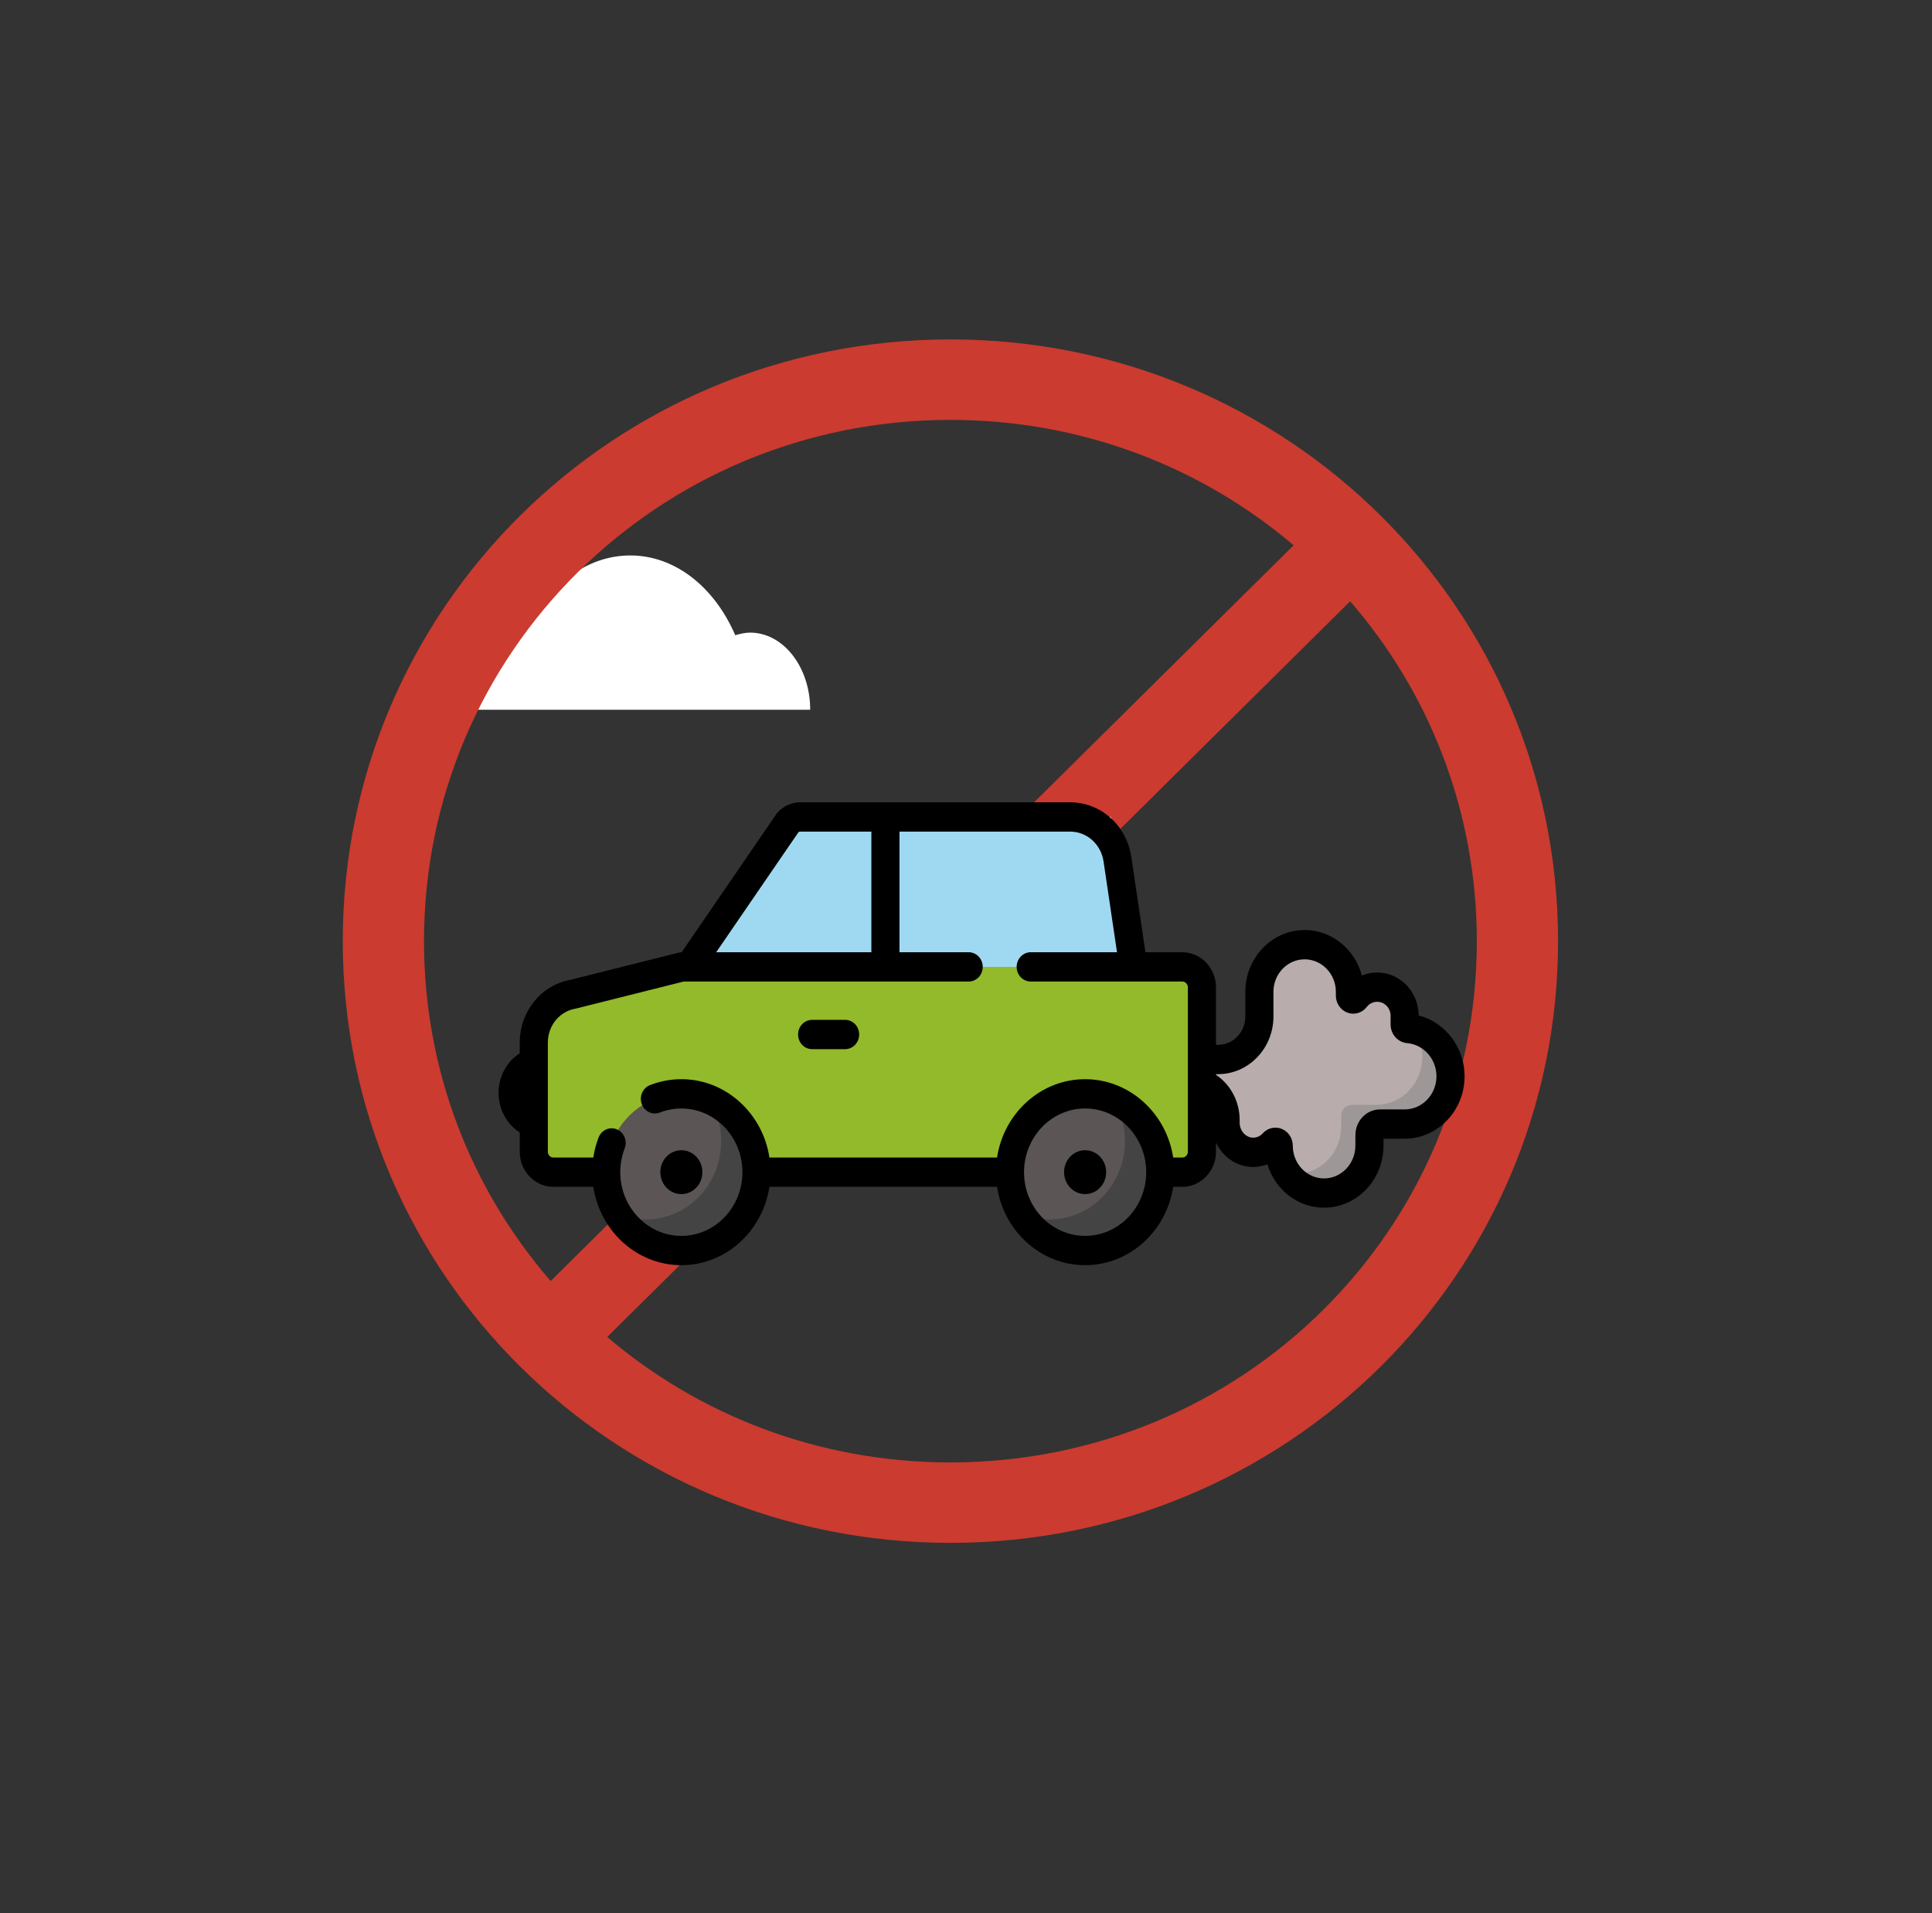 <svg width="101" height="100" viewBox="0 0 101 100" fill="none" xmlns="http://www.w3.org/2000/svg">
    <rect x="0" y="0" width="101" height="100" fill="#333333" stroke="none"/>
    <path d="M39.214 33.066C38.949 33.066 38.684 33.133 38.437 33.201C37.361 30.709 35.314 29.033 32.949 29.033C30.866 29.033 29.031 30.324 27.884 32.318C27.496 32.159 27.09 32.046 26.666 32.046C25.043 32.046 23.648 33.315 23.066 35.104C22.96 35.082 22.854 35.082 22.748 35.082C21.884 35.082 21.178 35.965 21.178 37.098H42.355C42.355 34.855 40.943 33.066 39.214 33.066Z" fill="white"/>
    <path d="M49.685 80.644C32.114 80.644 17.919 66.606 17.919 49.193C17.919 31.78 32.098 17.741 49.685 17.741C67.272 17.741 81.451 31.78 81.451 49.193C81.451 66.606 67.256 80.644 49.685 80.644ZM49.685 21.947C34.44 21.947 22.166 34.099 22.166 49.193C22.166 55.989 24.653 62.193 28.788 66.957L67.627 28.502C62.815 24.409 56.548 21.947 49.685 21.947ZM70.582 31.429L31.743 69.883C36.556 73.977 42.822 76.439 49.685 76.439C64.93 76.439 77.204 64.287 77.204 49.193C77.204 42.397 74.717 36.194 70.582 31.429Z" fill="#CB3B2F"/>
    <path d="M73.432 53.542V53.094C73.432 52.267 72.789 51.596 71.996 51.596C71.544 51.596 71.141 51.814 70.878 52.153C70.775 52.285 70.569 52.204 70.569 52.034L70.57 51.844C70.57 50.481 69.511 49.377 68.204 49.377C66.897 49.377 65.837 50.482 65.838 51.845L65.839 53.124C65.839 54.369 64.872 55.379 63.678 55.379H60.655V56.508L62.09 56.496C63.183 56.488 64.073 57.409 64.073 58.547V58.694C64.073 59.511 64.712 60.223 65.495 60.231C65.911 60.235 66.285 60.054 66.55 59.764C66.658 59.645 66.85 59.723 66.85 59.888V59.888C66.85 61.252 67.911 62.359 69.22 62.359C70.526 62.359 71.586 61.258 71.59 59.896L71.593 59.323C71.595 59.008 71.84 58.754 72.142 58.754H73.432C74.757 58.754 75.83 57.634 75.83 56.254C75.83 54.942 74.862 53.867 73.63 53.762C73.518 53.753 73.432 53.658 73.432 53.542Z" fill="#B9ACAC"/>
    <path d="M73.912 53.807C74.189 54.214 74.353 54.71 74.353 55.247C74.353 56.628 73.279 57.748 71.955 57.748H70.664C70.363 57.748 70.118 58.002 70.116 58.316L70.113 58.89C70.109 60.251 69.049 61.353 67.743 61.353C67.583 61.353 67.428 61.336 67.277 61.305C67.706 61.942 68.416 62.36 69.219 62.36C70.525 62.36 71.585 61.258 71.589 59.897L71.593 59.324C71.594 59.009 71.839 58.754 72.141 58.754H73.431C74.756 58.754 75.829 57.635 75.829 56.254C75.829 55.045 75.006 54.039 73.912 53.807Z" fill="#9E9797"/>
    <path d="M59.394 51.512L58.418 44.916C58.229 43.642 57.177 42.701 55.94 42.701H41.835C41.587 42.701 41.351 42.808 41.182 42.996L35.346 51.512H59.394Z" fill="#9FD9F1"/>
    <path d="M58.089 42.701H54.772L56.05 51.512H59.394L58.089 42.701Z" fill="#9FD9F1"/>
    <path d="M61.805 50.537H35.657L29.953 51.967C28.771 52.176 27.905 53.243 27.905 54.493V60.198C27.905 60.789 28.365 61.268 28.932 61.268H61.807C62.374 61.268 62.833 60.789 62.833 60.198V51.608C62.833 51.017 62.373 50.537 61.805 50.537Z" fill="#92BA2A"/>
    <path d="M61.805 50.537H53.599V56.567C53.599 57.158 53.139 57.638 52.571 57.638H27.905V60.198C27.905 60.789 28.365 61.268 28.932 61.268H61.807C62.374 61.268 62.833 60.789 62.833 60.198V51.608C62.833 51.017 62.373 50.537 61.805 50.537Z" fill="#92BA2A"/>
    <path d="M39.547 61.269C39.547 63.53 37.788 65.364 35.619 65.364C33.45 65.364 31.691 63.53 31.691 61.269C31.691 59.007 33.45 57.174 35.619 57.174C37.788 57.174 39.547 59.007 39.547 61.269Z" fill="#5B5555"/>
    <path d="M37.109 57.48C37.485 58.108 37.703 58.85 37.703 59.644C37.703 61.906 35.944 63.739 33.775 63.739C33.247 63.739 32.745 63.63 32.285 63.433C32.979 64.593 34.212 65.365 35.62 65.365C37.789 65.365 39.547 63.531 39.547 61.27C39.547 59.558 38.54 58.092 37.109 57.48Z" fill="#444444"/>
    <path d="M60.654 61.269C60.654 63.53 58.896 65.364 56.727 65.364C54.557 65.364 52.799 63.53 52.799 61.269C52.799 59.007 54.557 57.174 56.727 57.174C58.896 57.174 60.654 59.007 60.654 61.269Z" fill="#5B5555"/>
    <path d="M58.217 57.478C58.592 58.106 58.81 58.848 58.81 59.642C58.81 61.904 57.052 63.737 54.883 63.737C54.355 63.737 53.852 63.628 53.393 63.431C54.086 64.591 55.32 65.363 56.727 65.363C58.896 65.363 60.655 63.529 60.655 61.268C60.655 59.556 59.647 58.09 58.217 57.478Z" fill="#444444"/>
    <path d="M74.166 53.079C74.158 51.839 73.188 50.831 71.995 50.831C71.716 50.831 71.446 50.886 71.194 50.99C70.834 49.62 69.63 48.611 68.204 48.611C67.376 48.611 66.596 48.948 66.011 49.559C65.425 50.17 65.103 50.982 65.103 51.845L65.104 53.125C65.104 53.523 64.956 53.896 64.687 54.177C64.417 54.458 64.059 54.613 63.678 54.613H63.568V51.609C63.568 50.596 62.777 49.772 61.806 49.772H59.88L59.144 44.8C58.898 43.14 57.55 41.935 55.94 41.935H41.835C41.386 41.935 40.953 42.132 40.646 42.474C40.624 42.498 40.604 42.524 40.585 42.551L35.635 49.773C35.584 49.775 35.534 49.781 35.485 49.794L29.804 51.218C28.277 51.501 27.171 52.874 27.171 54.494V55.054C26.493 55.489 26.064 56.264 26.064 57.123C26.064 57.983 26.493 58.758 27.171 59.192V60.199C27.171 61.211 27.961 62.034 28.932 62.034H31.016C31.369 64.352 33.299 66.129 35.62 66.129C37.941 66.129 39.87 64.352 40.224 62.034H52.124C52.477 64.352 54.407 66.129 56.727 66.129C59.048 66.129 60.978 64.352 61.331 62.034H61.807C62.778 62.034 63.568 61.211 63.568 60.199V59.72C63.922 60.468 64.65 60.988 65.488 60.996C65.752 60.996 66.013 60.95 66.257 60.856C66.653 62.169 67.831 63.125 69.219 63.125C70.926 63.125 72.319 61.678 72.324 59.9L72.326 59.519H73.432C75.159 59.519 76.564 58.054 76.564 56.254C76.564 54.736 75.543 53.428 74.166 53.079ZM41.741 43.5C41.768 43.478 41.801 43.467 41.835 43.467H45.553V49.772H37.441L41.741 43.5ZM56.727 64.598C54.966 64.598 53.534 63.104 53.534 61.269C53.534 59.433 54.966 57.939 56.727 57.939C58.488 57.939 59.921 59.433 59.921 61.269C59.921 63.104 58.488 64.598 56.727 64.598ZM62.099 60.199C62.099 60.367 61.968 60.503 61.807 60.503H61.331C60.978 58.185 59.048 56.408 56.727 56.408C54.407 56.408 52.477 58.185 52.123 60.503H40.224C39.87 58.185 37.94 56.408 35.62 56.408C35.054 56.408 34.502 56.513 33.977 56.719C33.597 56.868 33.406 57.309 33.549 57.705C33.691 58.101 34.115 58.301 34.495 58.152C34.853 58.011 35.232 57.94 35.62 57.94C37.381 57.94 38.813 59.433 38.813 61.269C38.813 63.104 37.381 64.598 35.62 64.598C33.859 64.598 32.426 63.104 32.426 61.269C32.426 60.839 32.503 60.421 32.656 60.026C32.807 59.634 32.625 59.188 32.249 59.03C31.872 58.872 31.445 59.062 31.293 59.455C31.163 59.794 31.07 60.144 31.016 60.503H28.932C28.771 60.503 28.64 60.367 28.64 60.199V54.494C28.64 53.614 29.243 52.87 30.075 52.723C30.092 52.72 30.108 52.717 30.125 52.712L35.744 51.303H50.641C51.046 51.303 51.375 50.961 51.375 50.538C51.375 50.115 51.046 49.772 50.641 49.772H47.022V43.467H55.94C56.821 43.467 57.558 44.126 57.692 45.033L58.394 49.772H53.883C53.477 49.772 53.148 50.115 53.148 50.538C53.148 50.961 53.477 51.303 53.883 51.303H61.806C61.967 51.303 62.099 51.441 62.099 51.609V60.199H62.099ZM73.431 57.988H72.141C71.438 57.988 70.862 58.585 70.858 59.319L70.855 59.894C70.852 60.831 70.118 61.594 69.219 61.594C68.317 61.594 67.584 60.828 67.584 59.888C67.584 59.498 67.359 59.153 67.012 59.008C66.902 58.963 66.787 58.941 66.674 58.941C66.43 58.941 66.192 59.044 66.016 59.237C65.882 59.384 65.702 59.465 65.508 59.465C65.506 59.465 65.504 59.465 65.501 59.465C65.131 59.461 64.806 59.101 64.806 58.694V58.547C64.806 57.571 64.333 56.691 63.567 56.179V56.144H63.678C64.451 56.144 65.178 55.83 65.725 55.26C66.272 54.689 66.573 53.931 66.573 53.124L66.572 51.844C66.572 51.39 66.741 50.963 67.049 50.641C67.358 50.32 67.768 50.143 68.204 50.143C69.103 50.143 69.835 50.906 69.835 51.842L69.835 52.032C69.833 52.434 70.077 52.795 70.441 52.93C70.803 53.064 71.208 52.945 71.449 52.635C71.583 52.461 71.782 52.362 71.995 52.362C72.382 52.362 72.697 52.691 72.697 53.094V53.542C72.697 54.06 73.072 54.483 73.57 54.525C74.425 54.598 75.095 55.357 75.095 56.254C75.095 57.21 74.349 57.988 73.431 57.988Z" fill="black"/>
    <path d="M36.719 61.268C36.719 61.901 36.227 62.414 35.62 62.414C35.012 62.414 34.52 61.901 34.52 61.268C34.52 60.634 35.012 60.121 35.62 60.121C36.227 60.121 36.719 60.634 36.719 61.268Z" fill="black"/>
    <path d="M57.827 61.268C57.827 61.901 57.334 62.414 56.727 62.414C56.119 62.414 55.627 61.901 55.627 61.268C55.627 60.634 56.119 60.121 56.727 60.121C57.334 60.121 57.827 60.634 57.827 61.268Z" fill="black"/>
    <path d="M44.181 53.307H42.456C42.05 53.307 41.722 53.649 41.722 54.072C41.722 54.495 42.05 54.838 42.456 54.838H44.181C44.586 54.838 44.915 54.495 44.915 54.072C44.915 53.649 44.586 53.307 44.181 53.307Z" fill="black"/>
</svg>